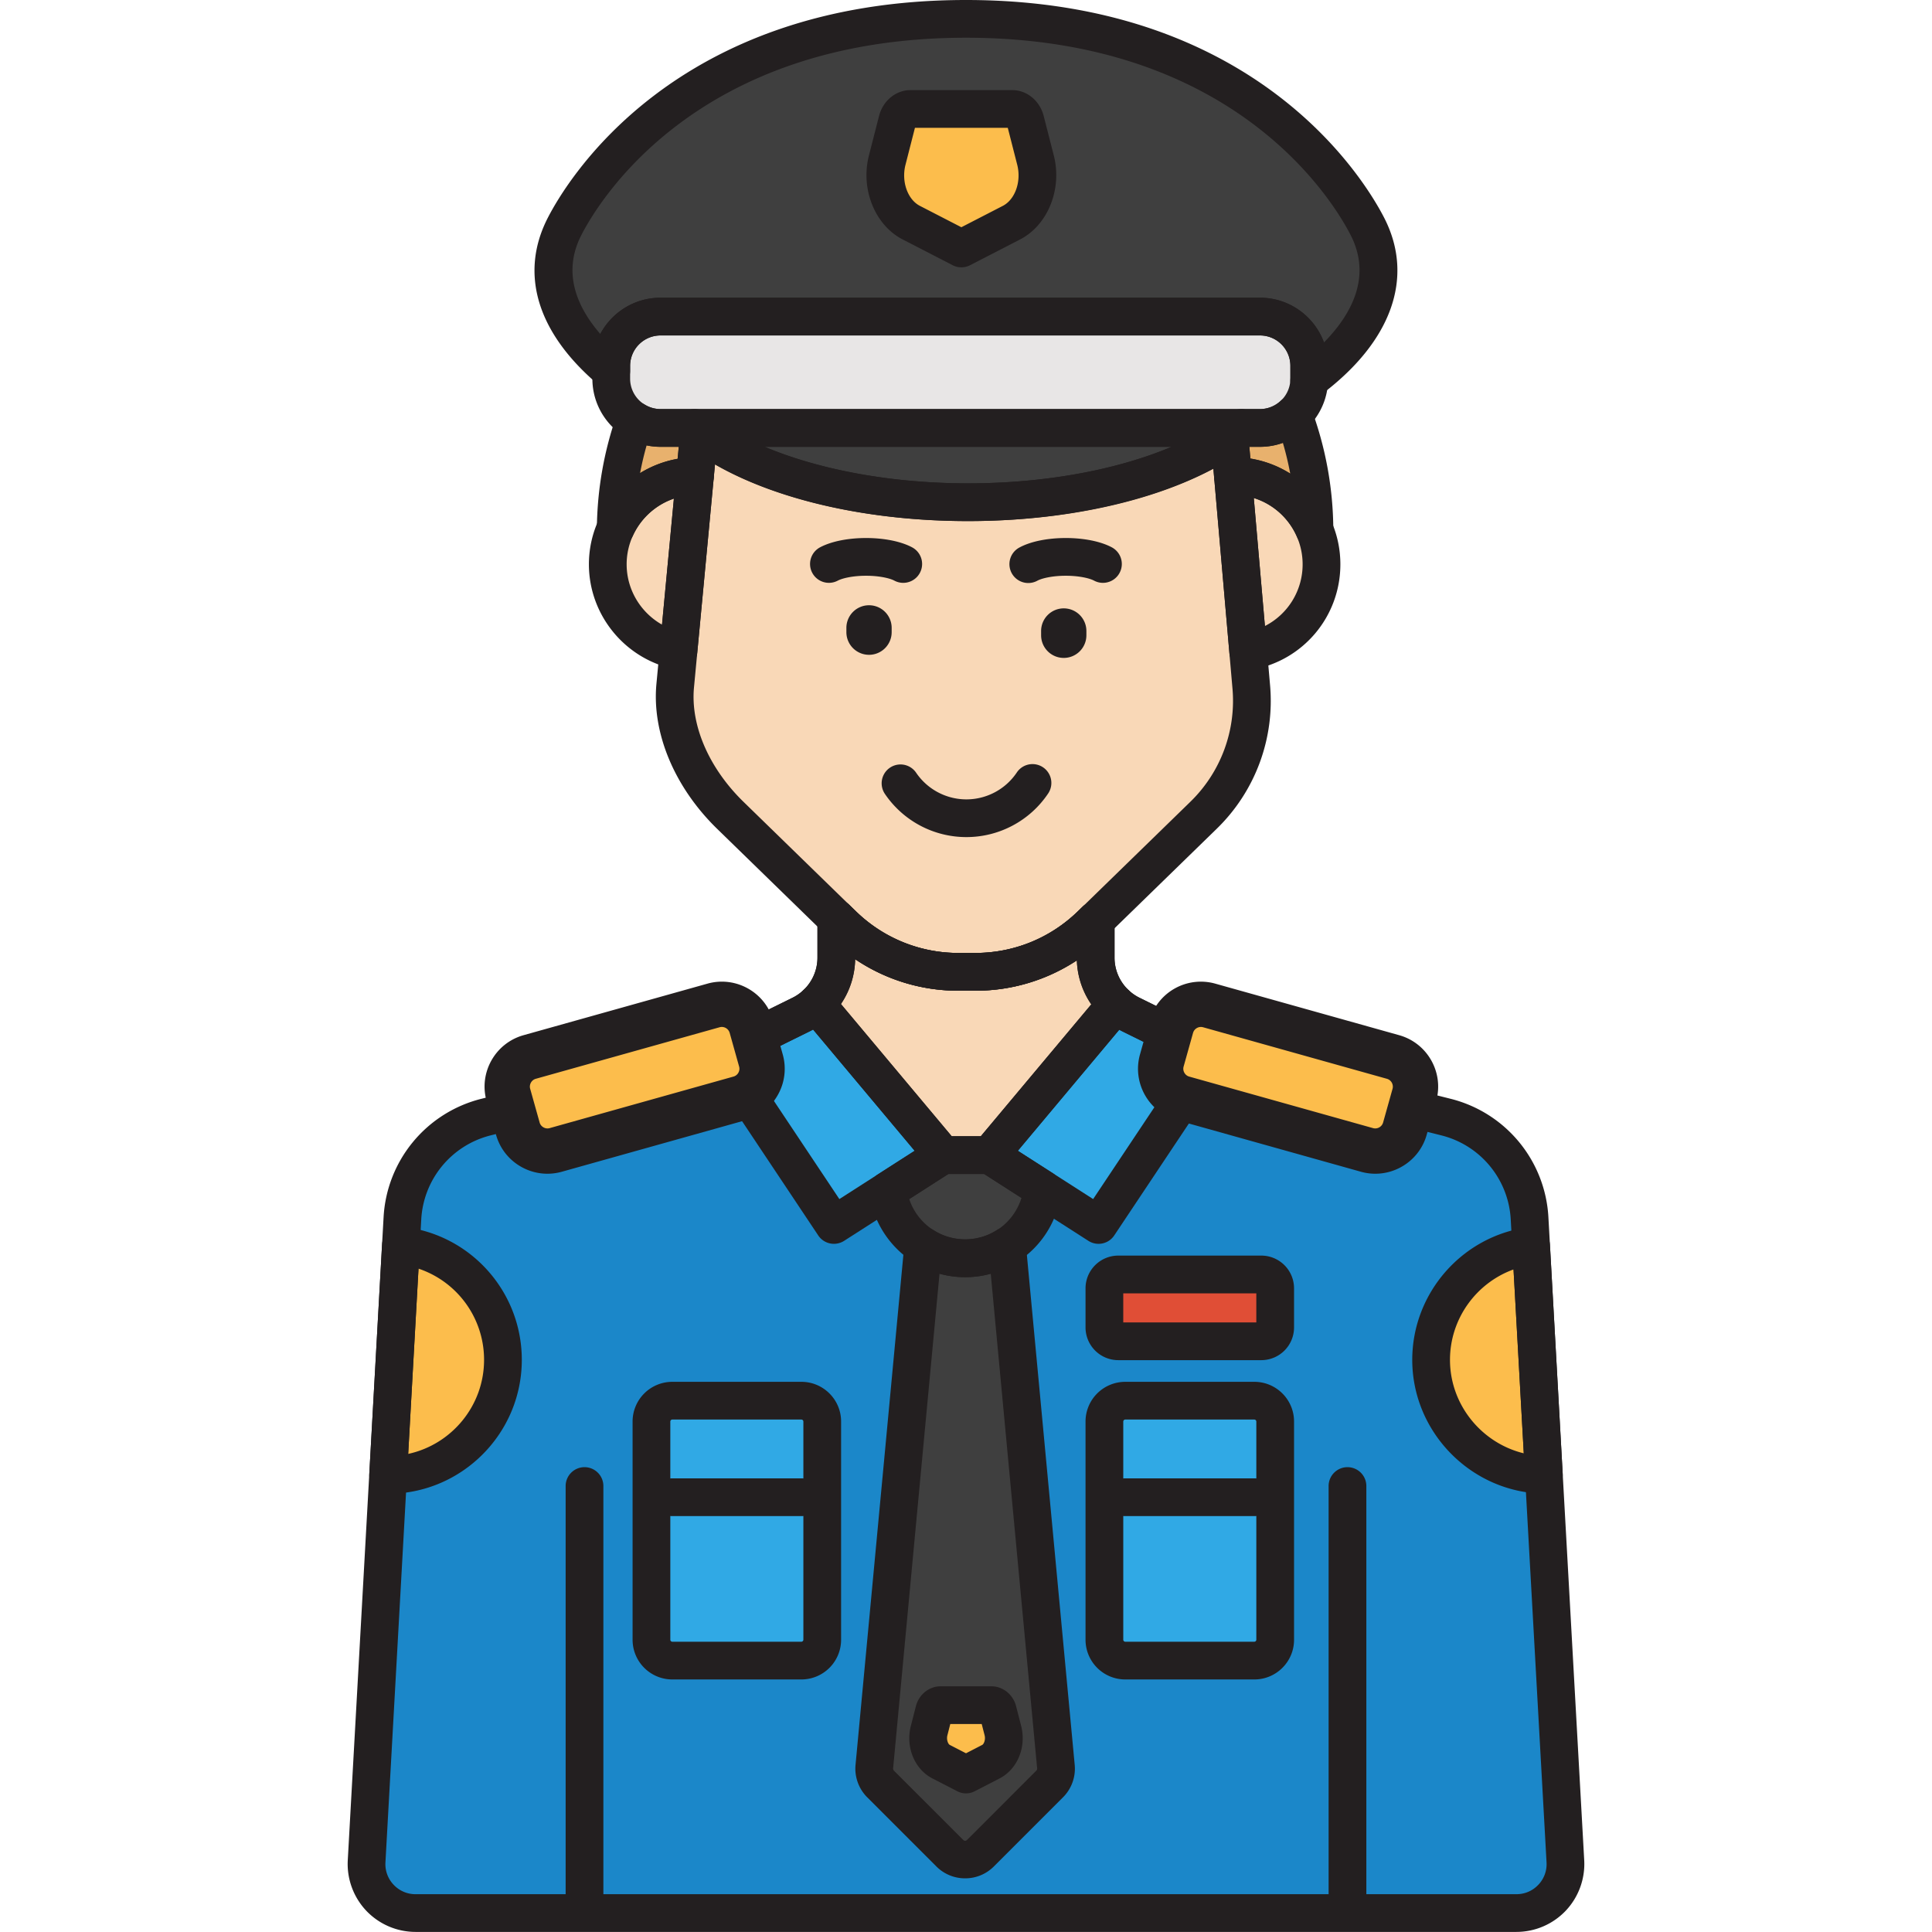 <?xml version="1.0" standalone="no"?><!DOCTYPE svg PUBLIC "-//W3C//DTD SVG 1.1//EN" "http://www.w3.org/Graphics/SVG/1.1/DTD/svg11.dtd"><svg t="1698737539170" class="icon" viewBox="0 0 1024 1024" version="1.1" xmlns="http://www.w3.org/2000/svg" p-id="2787" xmlns:xlink="http://www.w3.org/1999/xlink" width="200" height="200"><path d="M829.692 986.537l-18.975-340.663a58.874 58.874 0 0 0-44.414-53.818l-18.639-4.692-3.044 10.86a16.323 16.323 0 0 1-20.059 11.276l-97.512-27.339a16.323 16.323 0 0 1-11.276-20.059l4.016-14.323-13.007-6.412-7.252-3.576a33.699 33.699 0 0 1-18.795-30.223v-19.779l-2.404 2.34a88.025 88.025 0 0 1-61.41 24.963h-8.888a88.017 88.017 0 0 1-61.41-24.963l-3.356-3.268v20.707a33.699 33.699 0 0 1-18.795 30.223l-5.344 2.636-19.239 9.484 3.416 12.192a16.319 16.319 0 0 1-11.276 20.059l-97.512 27.339a16.319 16.319 0 0 1-20.059-11.276l-2.72-9.704-14.047 3.536a58.878 58.878 0 0 0-44.414 53.818l-18.975 340.667a25.975 25.975 0 0 0 25.935 27.419h583.509a25.983 25.983 0 0 0 25.947-27.423z" fill="#1B87C9" p-id="2788"></path><path d="M664.842 742.399h-68.453a11.064 11.064 0 0 0-11.032 11.032v115.683a11.064 11.064 0 0 0 11.032 11.032h68.453a11.064 11.064 0 0 0 11.032-11.032v-115.683a11.064 11.064 0 0 0-11.032-11.032zM424.767 742.399H356.314a11.064 11.064 0 0 0-11.032 11.032v115.683a11.064 11.064 0 0 0 11.032 11.032h68.453a11.064 11.064 0 0 0 11.032-11.032v-115.683a11.064 11.064 0 0 0-11.032-11.032z" fill="#30A9E5" p-id="2789"></path><path d="M403.308 562.102l-5.028-17.931a16.319 16.319 0 0 0-20.059-11.276l-97.512 27.335a16.319 16.319 0 0 0-11.276 20.059l5.028 17.931a16.319 16.319 0 0 0 20.059 11.276l97.512-27.335a16.319 16.319 0 0 0 11.276-20.059zM615.772 562.102l5.028-17.931a16.319 16.319 0 0 1 20.059-11.276l97.512 27.335a16.319 16.319 0 0 1 11.276 20.059l-5.028 17.931a16.319 16.319 0 0 1-20.059 11.276l-97.512-27.335a16.319 16.319 0 0 1-11.276-20.059z" fill="#FCBD4C" p-id="2790"></path><path d="M582.261 649.259l44.742-67.113a16.311 16.311 0 0 1-11.232-20.043l4.016-14.323-13.007-6.412-7.252-3.576a33.731 33.731 0 0 1-8.012-5.54l-66.997 79.977 57.742 37.031zM396.053 580.333l45.95 68.925 57.746-37.031-67.125-80.125a33.579 33.579 0 0 1-8.152 5.688l-5.344 2.636-19.239 9.484 3.416 12.192c2.008 7.152-1.192 14.531-7.252 18.231z" fill="#30A9E5" p-id="2791"></path><path d="M524.52 612.224h-24.771l-29.103 18.663c2.584 20.251 19.963 36.051 40.89 36.051 21.167 0 38.73-16.159 40.998-36.751l-28.015-17.963z" fill="#3F3F3F" p-id="2792"></path><path d="M533.771 660.354a40.814 40.814 0 0 1-44.47-0.016l-25.871 275.825a11.6 11.6 0 0 0 3.332 9.424l36.575 36.575a11.6 11.6 0 0 0 16.403 0l36.571-36.575a11.592 11.592 0 0 0 3.332-9.424l-25.871-275.809z" fill="#3F3F3F" p-id="2793"></path><path d="M811.52 660.334c-29.899 3.928-52.998 29.447-52.998 60.418 0 33.271 26.647 60.27 59.758 60.942l-6.76-121.359zM212.488 660.17l-6.772 121.579c33.619-0.084 60.85-27.355 60.85-60.994 0-31.351-23.651-57.146-54.078-60.586z" fill="#FCBD4C" p-id="2794"></path><path d="M668.526 675.494h-75.825a7.348 7.348 0 0 0-7.348 7.348v20.727c0 4.056 3.288 7.348 7.348 7.348h75.825a7.348 7.348 0 0 0 7.348-7.348v-20.727a7.344 7.344 0 0 0-7.348-7.348z" fill="#E04E36" p-id="2795"></path><path d="M653.618 252.302l-0.132 0.004 8.068 92.86c22.055-3.776 38.862-22.935 38.862-46.066 0-25.847-20.951-46.798-46.798-46.798zM368.342 252.33c-25.571 0.32-46.206 21.123-46.206 46.77 0 22.647 16.119 41.446 37.491 45.774l8.716-92.544z" fill="#F9D8B7" p-id="2796"></path><path d="M667.818 226.827H350.082c-14.359 0-26.107-11.748-26.107-26.107v-6.824c0-14.359 11.748-26.107 26.107-26.107h317.74c14.359 0 26.107 11.748 26.107 26.107v6.824c-0.004 14.359-11.752 26.107-26.111 26.107z" fill="#E8E6E6" p-id="2797"></path><path d="M368.246 226.827c28.923 23.519 82.933 39.358 144.83 39.358 61.902 0 115.907-15.835 144.834-39.358H368.246zM724.8 120.103C703.033 77.553 638.235 10 512 10S320.963 77.553 299.2 120.103c-17.159 33.543 7.324 61.814 24.775 76.493v-2.696c0-14.359 11.748-26.107 26.107-26.107h317.74c14.359 0 26.107 11.748 26.107 26.107v6.824c0 0.248-0.032 0.488-0.04 0.736 16.775-12.516 50.23-43.582 30.911-81.357z" fill="#3F3F3F" p-id="2798"></path><path d="M651.679 231.487c-30.059 20.923-80.889 34.699-138.603 34.699-60.322 0-113.08-15.059-142.502-37.595l-12.704 134.859c-2.384 25.555 10.856 50.818 29.243 68.725l59.51 57.954a88.033 88.033 0 0 0 61.41 24.963h8.888a88.009 88.009 0 0 0 61.41-24.963l59.51-57.954a84.925 84.925 0 0 0 25.307-68.725l-11.468-131.963z" fill="#F9D8B7" p-id="2799"></path><path d="M685.521 219.827a25.983 25.983 0 0 1-17.703 7h-9.908c-1.956 1.592-4.052 3.14-6.232 4.66l1.812 20.819 0.132-0.004c19.335 0 35.923 11.728 43.058 28.455a176.993 176.993 0 0 0-11.16-60.93zM350.082 226.827a25.879 25.879 0 0 1-13.655-3.916 176.961 176.961 0 0 0-10.064 56.838c7.292-15.999 23.299-27.187 41.978-27.419l2.236-23.739c-0.768-0.588-1.596-1.164-2.332-1.764h-18.163zM370.578 228.591z" fill="#E8B16D" p-id="2800"></path><path d="M508.032 515.092a88.017 88.017 0 0 1-61.41-24.963l-3.356-3.268v20.707a33.667 33.667 0 0 1-10.644 24.531l67.125 80.125h24.771l67.001-79.973a33.679 33.679 0 0 1-10.784-24.683v-19.779l-2.404 2.34a88.025 88.025 0 0 1-61.41 24.963h-8.892z" fill="#F9D8B7" p-id="2801"></path><path d="M548.843 84.877l-5.36-20.947c-0.94-3.668-3.76-6.172-6.952-6.172h-53.982c-3.192 0-6.012 2.504-6.952 6.172l-5.36 20.947c-3.416 13.347 2.092 27.643 12.764 33.143l26.539 13.675 26.539-13.675c10.672-5.5 16.175-19.795 12.764-33.143zM531.543 917.244l-2.664-10.416c-0.468-1.824-1.868-3.068-3.456-3.068h-26.843c-1.588 0-2.988 1.244-3.456 3.068l-2.664 10.416c-1.7 6.636 1.04 13.743 6.348 16.479l13.195 6.8 13.195-6.8c5.304-2.732 8.04-9.844 6.344-16.479z" fill="#FCBD4C" p-id="2802"></path><path d="M803.753 1023.96H220.243a36.119 36.119 0 0 1-26.135-11.252 36.135 36.135 0 0 1-9.784-26.723l18.975-340.667a68.565 68.565 0 0 1 51.954-62.962l14.043-3.536a10.012 10.012 0 0 1 12.072 7l2.72 9.704c0.916 3.268 4.46 5.276 7.736 4.348l97.508-27.339c1.596-0.444 2.928-1.504 3.756-2.972 0.828-1.472 1.036-3.16 0.588-4.756l-3.416-12.196a10 10 0 0 1 5.208-11.668l24.583-12.116a23.551 23.551 0 0 0 13.215-21.251v-20.711a10.004 10.004 0 0 1 16.975-7.164l3.356 3.268a77.605 77.605 0 0 0 54.43 22.127h8.896c20.447 0 39.774-7.86 54.422-22.127l2.408-2.344a10.008 10.008 0 0 1 16.975 7.168v19.779a23.539 23.539 0 0 0 13.219 21.251l20.259 9.988a10 10 0 0 1 5.204 11.668l-4.012 14.323c-0.448 1.596-0.24 3.284 0.588 4.756 0.828 1.468 2.16 2.528 3.752 2.972l97.512 27.339c1.596 0.444 3.284 0.24 4.756-0.588s2.528-2.16 2.976-3.756l3.044-10.86a10.016 10.016 0 0 1 12.068-7l18.643 4.692a68.581 68.581 0 0 1 51.958 62.962l18.975 340.663a36.131 36.131 0 0 1-9.784 26.727 36.111 36.111 0 0 1-26.135 11.252zM264.742 600.593l-4.604 1.16a48.654 48.654 0 0 0-36.871 44.674l-18.975 340.667a15.831 15.831 0 0 0 4.344 11.868 15.803 15.803 0 0 0 11.604 5H803.749c4.436 0 8.56-1.772 11.608-5a15.827 15.827 0 0 0 4.344-11.872l-18.975-340.663a48.654 48.654 0 0 0-36.871-44.674l-9.2-2.316-0.416 1.484c-1.888 6.74-6.304 12.348-12.432 15.791s-13.215 4.304-19.951 2.416l-97.512-27.339a26.079 26.079 0 0 1-15.791-12.432 26.095 26.095 0 0 1-2.412-19.951l1.772-6.328-12.811-6.316a43.418 43.418 0 0 1-24.351-37.751 97.448 97.448 0 0 1-53.834 16.083h-8.892a97.436 97.436 0 0 1-54.774-16.707 43.414 43.414 0 0 1-24.363 38.375l-17.135 8.444 1.176 4.2a26.091 26.091 0 0 1-2.412 19.951 26.063 26.063 0 0 1-15.791 12.432l-97.508 27.339a26.311 26.311 0 0 1-32.387-18.207l-0.088-0.328z" fill="#231F20" p-id="2803"></path><path d="M664.838 890.145h-68.453a21.055 21.055 0 0 1-21.031-21.031v-115.683a21.059 21.059 0 0 1 21.031-21.035h68.453c11.6 0 21.035 9.436 21.035 21.035v115.683c0 11.6-9.436 21.031-21.035 21.031z m-68.449-137.751a1.06 1.06 0 0 0-1.032 1.036v115.683c0 0.54 0.492 1.032 1.032 1.032h68.453a1.08 1.08 0 0 0 1.036-1.032v-115.683a1.064 1.064 0 0 0-1.036-1.036h-68.453zM424.763 890.145H356.314a21.055 21.055 0 0 1-21.031-21.031v-115.683a21.059 21.059 0 0 1 21.031-21.035h68.453c11.6 0 21.035 9.436 21.035 21.035v115.683a21.059 21.059 0 0 1-21.039 21.031z m-68.449-137.751a1.06 1.06 0 0 0-1.032 1.036v115.683c0 0.54 0.492 1.032 1.032 1.032h68.453a1.08 1.08 0 0 0 1.036-1.032v-115.683a1.064 1.064 0 0 0-1.036-1.036H356.314zM290.145 622.104c-12.36 0-23.739-8.176-27.235-20.643l-5.028-17.927c-4.208-15.007 4.58-30.643 19.587-34.855l97.516-27.335c14.999-4.204 30.643 4.58 34.851 19.587l5.028 17.931a28.087 28.087 0 0 1-2.592 21.471 28.071 28.071 0 0 1-16.999 13.379l-97.504 27.339a28.295 28.295 0 0 1-7.624 1.052z m92.428-77.805c-0.368 0-0.744 0.052-1.112 0.152l-97.508 27.335c-2.228 0.624-3.584 3.04-2.96 5.268l5.028 17.927c0.624 2.232 3.052 3.58 5.268 2.96l97.504-27.339c1.46-0.412 2.228-1.444 2.556-2.028s0.816-1.776 0.408-3.24l-5.028-17.931a4.352 4.352 0 0 0-4.156-3.104zM728.94 622.104c-2.52 0-5.076-0.34-7.616-1.052l-97.516-27.339c-15.003-4.204-23.795-19.839-19.587-34.851l5.028-17.931a28.295 28.295 0 0 1 34.851-19.587l97.512 27.335c15.011 4.212 23.799 19.847 19.591 34.855l-5.024 17.927c-3.504 12.468-14.883 20.643-27.239 20.643z m-101.612-56.762c-0.624 2.232 0.732 4.64 2.956 5.264l97.516 27.339a4.332 4.332 0 0 0 5.264-2.96l5.024-17.927a4.332 4.332 0 0 0-2.964-5.268l-97.504-27.335a4.352 4.352 0 0 0-5.268 2.956l-5.024 17.931z" fill="#231F20" p-id="2804"></path><path d="M582.253 659.254c-1.848 0-3.72-0.512-5.388-1.584l-57.746-37.031a9.992 9.992 0 0 1-2.268-14.839l66.997-79.977a10.012 10.012 0 0 1 14.475-0.904c1.708 1.584 3.6 2.9 5.628 3.904l20.255 9.984a10 10 0 0 1 5.208 11.668l-4.016 14.323a6.28 6.28 0 0 0 4.332 7.724 10 10 0 0 1 5.592 15.167l-44.742 67.109a9.972 9.972 0 0 1-8.328 4.456z m-42.774-49.314l39.914 25.591 33.583-50.37a26.303 26.303 0 0 1-6.832-25.759l1.772-6.328-12.811-6.316c-0.632-0.312-1.26-0.64-1.876-0.984l-53.75 64.165zM442.011 659.254a10 10 0 0 1-8.332-4.452l-45.95-68.921a10 10 0 0 1 3.112-14.083c2.412-1.472 3.58-4.352 2.836-6.996l-3.416-12.196a10 10 0 0 1 5.208-11.668l24.583-12.116c2.036-1.008 3.964-2.36 5.724-4.012a9.992 9.992 0 0 1 14.515 0.868l67.125 80.125a10.012 10.012 0 0 1-2.268 14.839l-57.746 37.031a9.992 9.992 0 0 1-5.392 1.58z m-33.039-77.569l35.903 53.85 39.914-25.591-53.838-64.265a38.55 38.55 0 0 1-2.052 1.084l-17.139 8.448 1.176 4.2a26.223 26.223 0 0 1-3.964 22.275z" fill="#231F20" p-id="2805"></path><path d="M511.536 676.938c-25.707 0-47.55-19.251-50.81-44.782a10.012 10.012 0 0 1 4.52-9.684l29.099-18.663a10.012 10.012 0 0 1 5.4-1.584h24.771c1.916 0 3.788 0.552 5.4 1.584l28.011 17.963a10 10 0 0 1 4.54 9.512 51.178 51.178 0 0 1-50.93 45.654z m-29.623-41.394c4.176 12.54 16.011 21.399 29.623 21.399a31.203 31.203 0 0 0 29.851-22.015l-19.799-12.7h-18.911l-20.763 13.315z" fill="#231F20" p-id="2806"></path><path d="M511.536 995.557a21.459 21.459 0 0 1-15.271-6.328l-36.575-36.575a21.503 21.503 0 0 1-6.208-17.547l25.859-275.705a10.004 10.004 0 0 1 15.387-7.468c10.104 6.54 23.511 6.528 33.619 0.012a10.004 10.004 0 0 1 15.379 7.472l25.871 275.809a21.439 21.439 0 0 1-6.22 17.423l-36.575 36.575a21.411 21.411 0 0 1-15.267 6.332z m-13.575-320.471l-24.575 262.014a1.664 1.664 0 0 0 0.444 1.416l36.575 36.575c0.776 0.772 1.488 0.772 2.26 0l36.575-36.575a1.584 1.584 0 0 0 0.46-1.296l-24.587-262.13c-8.8 2.448-18.351 2.444-27.151-0.004zM818.28 791.693l-0.2-0.004c-38.355-0.772-69.557-32.591-69.557-70.933 0-35.475 26.523-65.713 61.698-70.333a9.94 9.94 0 0 1 7.684 2.216c2.144 1.776 3.448 4.364 3.6 7.144l6.76 121.359a10.004 10.004 0 0 1-9.984 10.552z m-16.079-118.859c-19.787 7.152-33.679 26.163-33.679 47.918 0 23.807 16.759 44.118 39.11 49.538l-5.432-97.456zM205.716 791.745a10 10 0 0 1-9.984-10.552l6.772-121.579a9.988 9.988 0 0 1 11.108-9.38c35.891 4.06 62.954 34.379 62.954 70.521 0 39.05-31.771 70.901-70.829 70.993l-0.02-0.004z m16.107-119.335l-5.472 98.188c22.951-4.968 40.214-25.451 40.214-49.846a50.938 50.938 0 0 0-34.743-48.342zM668.526 720.912h-75.829a17.363 17.363 0 0 1-17.343-17.347v-20.727a17.363 17.363 0 0 1 17.343-17.347h75.829a17.363 17.363 0 0 1 17.347 17.347v20.727a17.363 17.363 0 0 1-17.347 17.347z m-73.173-19.999h70.521v-15.419h-70.521v15.419z m73.173-15.419h0.04-0.04zM661.558 355.166a9.992 9.992 0 0 1-9.96-9.136l-8.068-92.86a10.012 10.012 0 0 1 9.964-10.868l0.132-0.004c31.319 0 56.798 25.479 56.798 56.794 0 27.727-19.839 51.246-47.17 55.922a9.448 9.448 0 0 1-1.696 0.152z m2.98-91.212l5.896 67.853a36.639 36.639 0 0 0 19.983-32.711c0-16.487-10.904-30.479-25.879-35.143zM359.622 354.87a10.12 10.12 0 0 1-1.984-0.2c-26.371-5.336-45.506-28.707-45.506-55.574 0-30.915 25.159-56.382 56.082-56.766a10.188 10.188 0 0 1 7.48 3.224 10 10 0 0 1 2.6 7.716l-8.716 92.54a9.96 9.96 0 0 1-3.996 7.088 9.976 9.976 0 0 1-5.96 1.972z m-2.448-90.604c-14.523 4.936-25.039 18.747-25.039 34.831 0 13.475 7.448 25.591 18.747 31.975l6.292-66.805zM667.822 236.827H350.082c-19.911 0-36.107-16.195-36.107-36.103v-6.824c0-19.911 16.195-36.103 36.107-36.103h317.74c19.907 0 36.103 16.195 36.103 36.103v6.824c0 19.907-16.195 36.103-36.103 36.103zM350.082 177.793a16.127 16.127 0 0 0-16.107 16.103v6.824a16.123 16.123 0 0 0 16.107 16.103h317.74a16.123 16.123 0 0 0 16.103-16.103v-6.824a16.119 16.119 0 0 0-16.103-16.103H350.082z" fill="#231F20" p-id="2807"></path><path d="M513.08 276.185c-62.61 0-119.111-15.551-151.142-41.598a10 10 0 0 1 6.312-17.755h289.661a10.004 10.004 0 0 1 6.308 17.755c-32.031 26.047-88.533 41.598-151.138 41.598z m-107.864-39.358c28.971 12.252 67.365 19.359 107.864 19.359s78.893-7.104 107.864-19.359h-215.728zM693.885 211.456a10 10 0 0 1-9.952-11.044l-0.004-6.516a16.123 16.123 0 0 0-16.107-16.103H350.082a16.127 16.127 0 0 0-16.107 16.103v2.696a10 10 0 0 1-16.439 7.652c-32.739-27.539-42.414-59.042-27.239-88.701C300.168 96.248 357.242 0 512 0c154.746 0 211.832 96.248 221.703 115.547 16.163 31.603 3.832 65.837-33.835 93.924a10.024 10.024 0 0 1-5.984 1.984zM350.082 157.794h317.74c15.551 0 28.839 9.884 33.911 23.699 13.859-14.063 25.723-34.243 14.167-56.838C706.956 107.18 655.102 19.999 512 19.999 368.886 19.999 317.04 107.18 308.1 124.655c-10.248 20.039-2.152 38.263 10.072 52.354a36.139 36.139 0 0 1 31.911-19.215z" fill="#231F20" p-id="2808"></path><path d="M516.92 525.091h-8.888a97.516 97.516 0 0 1-68.389-27.799l-59.506-57.954c-22.607-22.023-34.655-50.742-32.223-76.817l12.708-134.871a10 10 0 0 1 16.035-7c28.619 21.915 80.893 35.535 136.419 35.535 53.61 0 103.288-12.3 132.887-32.907a9.984 9.984 0 0 1 9.956-0.848 9.992 9.992 0 0 1 5.72 8.188l11.468 131.963a94.492 94.492 0 0 1-28.291 76.753l-59.51 57.954a97.472 97.472 0 0 1-68.385 27.803zM378.973 246.094L367.826 364.386c-1.876 20.107 7.944 42.774 26.267 60.622l59.506 57.954a77.613 77.613 0 0 0 54.434 22.127h8.892c20.443 0 39.774-7.86 54.426-22.127l59.51-57.954a74.609 74.609 0 0 0 22.327-60.63l-10.08-116.011c-33.059 17.583-80.193 27.815-130.031 27.815-52.362 0.004-100.948-11.064-134.103-30.087z" fill="#231F20" p-id="2809"></path><path d="M696.673 290.753a9.996 9.996 0 0 1-9.192-6.08 36.779 36.779 0 0 0-33.863-22.375c-5.188 0-9.644-3.96-10.092-9.128l-1.812-20.819a10.008 10.008 0 0 1 4.248-9.076 94.716 94.716 0 0 0 5.632-4.208 10 10 0 0 1 6.316-2.248h9.908a16.015 16.015 0 0 0 10.904-4.332 9.992 9.992 0 0 1 16.171 3.832 186.785 186.785 0 0 1 11.788 64.361 10 10 0 0 1-10.008 10.072z m-33.951-47.702c7.6 1.232 14.759 3.964 21.123 7.956a165.766 165.766 0 0 0-3.896-16.291 35.799 35.799 0 0 1-12.128 2.112h-5.64l0.54 6.224zM326.367 289.749a10 10 0 0 1-10.004-10.124 187.001 187.001 0 0 1 10.632-60.046 10 10 0 0 1 14.691-5.176 15.927 15.927 0 0 0 8.392 2.416h18.167c2.3 0 4.532 0.792 6.316 2.248 0.336 0.276 0.7 0.54 1.06 0.804l1.04 0.776a10 10 0 0 1 3.872 8.876l-2.236 23.739a10.008 10.008 0 0 1-9.832 9.064c-14.159 0.176-27.115 8.644-33.003 21.571a10 10 0 0 1-9.096 5.852z m16.363-53.69a165.954 165.954 0 0 0-3.476 14.707 57.01 57.01 0 0 1 19.907-7.584l0.596-6.356h-9.676c-2.48 0-4.944-0.256-7.352-0.768zM524.52 622.224h-24.771a10 10 0 0 1-7.668-3.58l-67.125-80.125a10 10 0 0 1 0.82-13.711 23.763 23.763 0 0 0 7.492-17.243v-20.711a10.004 10.004 0 0 1 16.975-7.164l3.356 3.268a77.605 77.605 0 0 0 54.43 22.127h8.896c20.447 0 39.774-7.86 54.422-22.127l2.408-2.344a10.008 10.008 0 0 1 16.975 7.168v19.779c0 6.552 2.764 12.875 7.588 17.351a10 10 0 0 1 0.864 13.751l-66.997 79.977a9.976 9.976 0 0 1-7.664 3.584z m-20.103-19.999h15.435l58.582-69.929a43.798 43.798 0 0 1-7.676-23.283 97.448 97.448 0 0 1-53.834 16.083h-8.892a97.436 97.436 0 0 1-54.774-16.707 43.798 43.798 0 0 1-7.58 23.727l58.738 70.109zM509.54 141.694a10.04 10.04 0 0 1-4.58-1.108l-26.535-13.675c-14.739-7.596-22.423-26.735-17.871-44.514l5.36-20.943c2.064-8.068 8.908-13.695 16.639-13.695h53.982c7.732 0 14.575 5.628 16.639 13.691l5.36 20.947c4.552 17.779-3.132 36.915-17.871 44.514l-26.539 13.675c-1.44 0.736-3.012 1.108-4.584 1.108z m-24.603-73.941l-5.012 19.595c-2.26 8.836 1.104 18.403 7.66 21.775l21.955 11.316 21.959-11.316c6.552-3.376 9.916-12.939 7.656-21.771v-0.004l-5.012-19.595h-49.206zM512.204 443.675c-17.359 0-33.531-8.596-43.258-22.995a10 10 0 0 1 16.571-11.196 32.183 32.183 0 0 0 53.378 0 10 10 0 1 1 16.571 11.196 52.158 52.158 0 0 1-43.262 22.995zM584.573 308.924c-1.584 0-3.188-0.38-4.684-1.176-2.428-1.288-8.008-2.588-14.999-2.588s-12.576 1.3-14.999 2.588a10 10 0 1 1-9.388-17.655c5.896-3.136 14.783-4.932 24.387-4.932s18.491 1.796 24.387 4.932a10 10 0 0 1-4.704 18.831zM478.721 308.924c-1.584 0-3.188-0.38-4.684-1.176-2.428-1.288-8.008-2.588-14.999-2.588-6.996 0-12.576 1.3-14.999 2.588a9.996 9.996 0 1 1-9.388-17.655c5.896-3.136 14.783-4.932 24.391-4.932 9.604 0 18.491 1.796 24.387 4.932a10 10 0 0 1-4.708 18.831zM460.602 347.062a12 12 0 0 1-12-12v-2.156a12 12 0 1 1 23.999 0v2.156a12 12 0 0 1-12 12zM563.81 348.71a12 12 0 0 1-12-12v-2.152a12 12 0 1 1 23.999 0v2.152a12 12 0 0 1-12 12zM714.192 1018.376a10 10 0 0 1-10-10V787.729a10 10 0 1 1 19.999 0v220.647a10 10 0 0 1-10 10zM309.804 1018.376a10 10 0 0 1-10-10V787.729a10 10 0 1 1 19.999 0v220.647a10 10 0 0 1-10 10zM512 950.527c-1.572 0-3.144-0.372-4.584-1.108l-13.195-6.8c-9.508-4.904-14.327-16.611-11.452-27.847l2.668-10.42c1.596-6.232 7-10.584 13.143-10.584h26.839c6.144 0 11.548 4.356 13.143 10.584l2.668 10.416v0.004c2.872 11.236-1.944 22.943-11.456 27.847l-13.191 6.8c-1.44 0.736-3.012 1.108-4.584 1.108z m-8.328-36.767l-1.528 5.964c-0.628 2.448 0.448 4.704 1.24 5.108l8.616 4.44 8.612-4.44c0.796-0.408 1.868-2.66 1.244-5.112l-1.528-5.96h-16.655zM664.838 803.561h-68.453a10 10 0 1 1 0-19.999h68.453a10 10 0 1 1 0 19.999z" fill="#231F20" p-id="2810"></path><path d="M424.763 803.561H356.314a10 10 0 1 1 0-19.999h68.453a10 10 0 1 1-0.004 19.999z" fill="#231F20" p-id="2811"></path></svg>